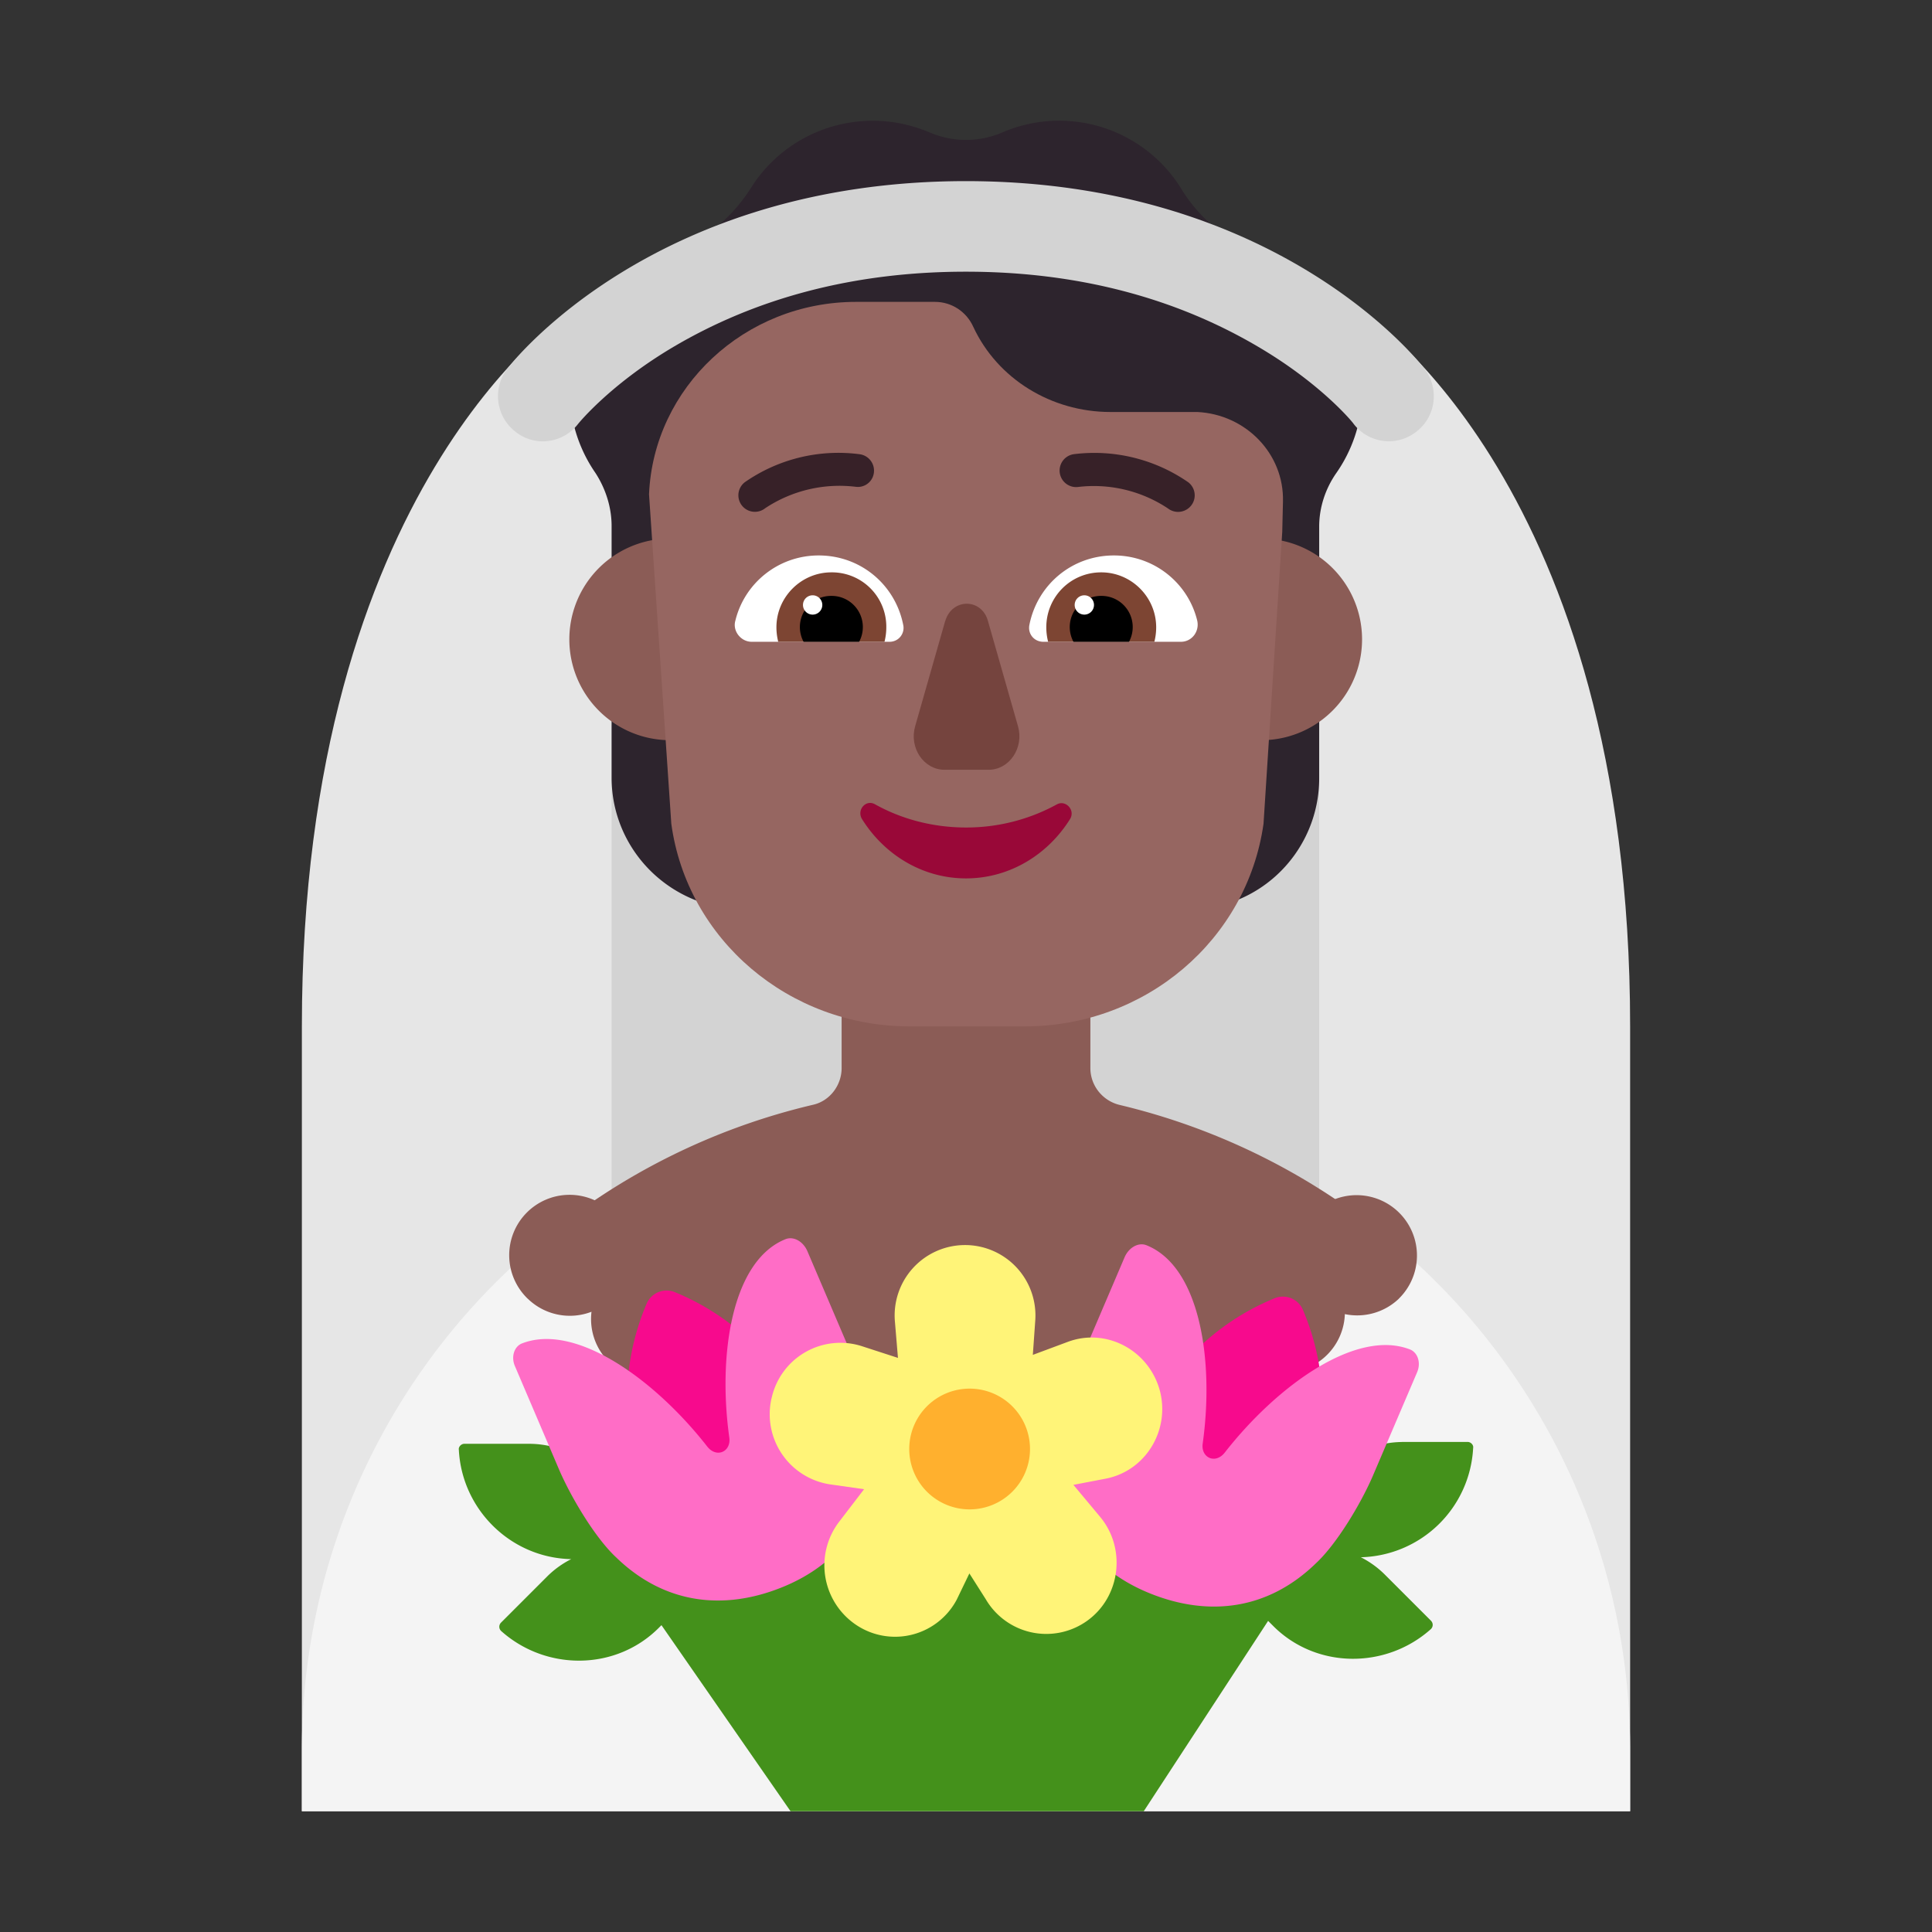 <svg xmlns="http://www.w3.org/2000/svg" width="32" height="32" fill="none"><rect width="100%" height="100%" fill="#333333" stroke="none"/><path fill="#E6E6E6" d="M27 17c0-8.96-4.402-11.81-4.402-11.81L16 11.69l-6.598-6.5S5 8.04 5 17v13h22V17Z"/><path fill="#D3D3D3" d="M21.85 12H10.13v10.56h11.72V12Z"/><path fill="#8B5C56" d="M8.975 20.537A10.937 10.937 0 0 1 13.46 18.3c.28-.06.48-.32.48-.61v-2.96c0-1.13.9-2.04 2.02-2.06 1.16-.02 2.1.95 2.1 2.1v2.92c0 .29.2.54.48.61a10.986 10.986 0 0 1 4.294 2.086C21.306 21.965 18.74 23 15.83 23c-2.816 0-5.311-.97-6.854-2.463Z"/><path fill="#F4F4F4" d="M27 29c0-3.42-1.56-6.48-4.01-8.49-1.53 2-3.9 3.17-6.41 3.17h-1.15c-2.52 0-4.89-1.17-6.41-3.17A10.949 10.949 0 0 0 5 29v1h22v-1Z"/><path fill="#8B5C56" d="M8.714 20.096a1 1 0 0 1 1.414-.026l.003.003c.236.226.336.54.3.841a.999.999 0 0 1 .89.086l.007.004a.999.999 0 0 1 .467.765.998.998 0 0 1 .891-.096l.008.003a.998.998 0 0 1 .611.657.999.999 0 0 1 .856-.27h.009a.998.998 0 0 1 .729.525.999.999 0 0 1 .786-.434h.006a1 1 0 0 1 .297.032c.092-.032.19-.052.293-.056h.003a1 1 0 0 1 .297.033c.092-.033.19-.052.293-.056h.006a.997.997 0 0 1 .716.262.997.997 0 0 1 .627-.435l.008-.002a.997.997 0 0 1 .751.133.997.997 0 0 1 .54-.539l.008-.003a.996.996 0 0 1 .762-.002.997.997 0 0 1 .434-.625l.007-.005a.997.997 0 0 1 .747-.139.997.997 0 0 1 .311-.691l.003-.003a1 1 0 0 1 1.376 1.451l-.003.004a1 1 0 0 1-.892.253 1 1 0 0 1-.456.805l-.009.005a.999.999 0 0 1-.92.086 1 1 0 0 1-.593.708l-.009.004a.999.999 0 0 1-.92-.08.999.999 0 0 1-.707.591l-.01.002a.999.999 0 0 1-.89-.24.999.999 0 0 1-.801.458h-.007a.998.998 0 0 1-.296-.032c-.093.032-.19.051-.294.055h-.003a.997.997 0 0 1-.297-.032c-.092.032-.19.052-.293.056h-.007a1 1 0 0 1-.925-.535 1 1 0 0 1-.982.422l-.011-.002a1 1 0 0 1-.802-.707 1 1 0 0 1-1.047.22l-.01-.003a1 1 0 0 1-.647-.853 1 1 0 0 1-1.07.007l-.01-.006a1 1 0 0 1-.462-.968 1 1 0 0 1-1.052-.213l-.004-.003a1 1 0 0 1-.027-1.415Z"/><path fill="#44911B" d="M23.22 23.884c-.88.01-1.61.75-1.61 1.65v.097c-.065.007-.13.019-.194.034-.122-.477-.615-.868-1.256-.861l-8.4.1c-.597.006-1.054.354-1.2.785a1.687 1.687 0 0 0-.17-.028v-.097c0-.9-.73-1.64-1.61-1.65H7.69c-.05 0-.1.05-.09.1.05.987.86 1.79 1.861 1.81a1.557 1.557 0 0 0-.391.28l-.77.77c-.04.04-.04.1 0 .14.75.67 1.91.66 2.62-.06l.036-.036L13.094 30h5.85l2.06-3.153.076.076c.71.72 1.87.73 2.62.06.04-.04.04-.1 0-.14l-.77-.77a1.56 1.56 0 0 0-.39-.28 1.91 1.91 0 0 0 1.86-1.81c.01-.05-.04-.1-.09-.1h-1.09Z"/><path fill="#F70A8D" d="m14.06 25.233-2.71 1.12-.66-1.61c-.41-1.01-.41-2.14.02-3.15a.36.36 0 0 1 .47-.19c1 .41 1.8 1.21 2.21 2.21l.67 1.62ZM18.23 25.334l2.71 1.12.66-1.61c.41-1.01.41-2.14-.02-3.15a.36.36 0 0 0-.47-.19c-1 .41-1.8 1.21-2.21 2.21l-.67 1.62Z"/><path fill="#FF6DC6" d="M8.634 22.256c-.122.058-.173.225-.101.381l.731 1.713c.204.47.6 1.126.936 1.44.813.792 1.799.88 2.734.508 1.017-.401 1.657-1.262 1.555-2.486-.02-.294-.193-.842-.294-1.135a9.985 9.985 0 0 0-.061-.157 9.424 9.424 0 0 1-.061-.157l-.702-1.644c-.07-.157-.223-.245-.356-.196-.894.353-1.128 1.919-.935 3.29.03.234-.213.342-.366.146-.864-1.106-2.185-2.065-3.08-1.703ZM23.366 22.356c.122.059.173.225.102.382l-.732 1.713c-.204.47-.6 1.125-.936 1.438-.813.793-1.799.881-2.734.51-1.017-.402-1.657-1.263-1.555-2.487.02-.293.193-.842.294-1.135l.061-.157.061-.157.702-1.644c.07-.156.223-.244.355-.196.895.353 1.129 1.919.936 3.29-.03.234.213.342.366.146.864-1.106 2.185-2.065 3.08-1.703Z"/><path fill="#FFF478" d="M12.78 23.159a1.166 1.166 0 0 1 1.502-.86l.591.192-.05-.597a1.166 1.166 0 1 1 2.324-.02l-.04.567.572-.213c.64-.243 1.352.132 1.533.81.17.657-.241 1.334-.912 1.456l-.521.1.44.527c.441.526.341 1.335-.22 1.73a1.162 1.162 0 0 1-1.673-.365l-.27-.425-.21.435a1.156 1.156 0 0 1-1.654.425 1.188 1.188 0 0 1-.29-1.72l.41-.535-.57-.081a1.176 1.176 0 0 1-.963-1.426Z"/><path fill="#FFB02E" d="M16.06 25a1 1 0 1 0 0-2 1 1 0 0 0 0 2Z"/><path fill="#2D242D" d="M22.25 5.29c-.3-.52-.77-.88-1.29-1.06a2.56 2.56 0 0 1-1.38-1.08 2.377 2.377 0 0 0-2.97-.96c-.39.17-.83.17-1.22 0-.29-.12-.6-.19-.93-.19-.85 0-1.6.44-2.02 1.11-.33.52-.82.92-1.41 1.12-.55.19-1.03.58-1.32 1.13-.43.8-.34 1.76.15 2.47.17.26.27.57.27.88v4.17c0 .93.59 1.75 1.47 2.06l1.89.65V8.17c.15-.14.27-.31.38-.5.17-.29.27-.61.3-.92a2.32 2.32 0 0 0 1.82-.55c.42.35.95.57 1.54.57.1 0 .19-.01.28-.02a2.373 2.373 0 0 0 .68 1.42v7.43l1.89-.65c.88-.3 1.47-1.13 1.47-2.06V8.72c0-.31.1-.62.28-.88.52-.74.59-1.73.12-2.55Z"/><path fill="#8B5C56" d="M12.77 10.59a1.67 1.67 0 1 1-3.34 0 1.67 1.67 0 0 1 3.34 0ZM22.56 10.59a1.67 1.67 0 1 1-3.34 0 1.67 1.67 0 0 1 3.34 0Z"/><path fill="#966661" d="M10.75 8.188C10.825 6.418 12.334 5 14.178 5h1.307c.282 0 .523.166.634.41.402.868 1.298 1.414 2.273 1.414h1.44c.804.04 1.438.693 1.418 1.483l-.012.503-.31 4.834C20.656 15.566 18.976 17 16.974 17h-1.911c-1.992 0-3.682-1.434-3.944-3.356l-.369-5.456Z"/><path fill="#990838" d="M16 13.706c-.55 0-1.07-.14-1.508-.385-.153-.085-.306.096-.214.246.367.587.999.982 1.722.982.724 0 1.356-.395 1.723-.982.092-.15-.071-.32-.214-.246a3.118 3.118 0 0 1-1.509.385Z"/><path fill="#fff" d="M12.18 10.28c.15-.62.71-1.08 1.38-1.08.7 0 1.27.49 1.4 1.15a.23.23 0 0 1-.23.28h-2.28c-.18 0-.32-.18-.27-.35ZM19.83 10.28c-.15-.62-.71-1.08-1.38-1.08-.7 0-1.27.49-1.4 1.15-.03.15.08.28.23.28h2.28c.18 0 .31-.17.27-.35Z"/><path fill="#7D4533" d="M12.86 10.39c0-.5.41-.91.91-.91a.9.9 0 0 1 .91.91c0 .08-.01.16-.03.24h-1.76a.986.986 0 0 1-.03-.24ZM19.15 10.39c0-.5-.41-.91-.91-.91-.51 0-.91.41-.91.91 0 .08.01.16.03.24h1.76c.02-.08.03-.16.03-.24Z"/><path fill="#000" d="M13.77 9.87a.516.516 0 0 1 .46.76h-.92a.516.516 0 0 1 .46-.76ZM18.24 9.87a.516.516 0 0 0-.46.76h.92a.516.516 0 0 0-.46-.76Z"/><path fill="#fff" d="M13.62 10.02a.16.16 0 1 1-.32 0 .16.16 0 0 1 .32 0ZM18.12 10.02a.16.16 0 1 1-.32 0 .16.16 0 0 1 .32 0Z"/><path fill="#75443E" d="m15.654 10.29-.496 1.738c-.103.356.14.722.487.722h.73c.345 0 .589-.366.486-.722l-.496-1.738c-.103-.387-.599-.387-.71 0Z"/><path fill="#372128" d="M12.345 8.427a.274.274 0 0 0 .33-.01 2.227 2.227 0 0 1 1.5-.354.267.267 0 0 0 .3-.24.274.274 0 0 0-.24-.3 2.712 2.712 0 0 0-1.9.465.274.274 0 0 0 .01.439ZM19.346 8.422a.275.275 0 0 0 .327.005.273.273 0 0 0 .01-.438 2.731 2.731 0 0 0-1.9-.466.274.274 0 0 0 .063.544 2.215 2.215 0 0 1 1.5.355Z"/><path fill="#D3D3D3" d="M8.992 7.31a.723.723 0 0 1-.455-.16.745.745 0 0 1-.129-1.05c.1-.13 2.454-3.1 7.59-3.1 5.136 0 7.49 2.97 7.59 3.1.257.33.198.8-.129 1.05a.734.734 0 0 1-1.039-.13c-.01-.02-.524-.65-1.553-1.26-1.396-.83-3.028-1.26-4.869-1.26-1.84 0-3.473.43-4.868 1.26-1.04.62-1.554 1.26-1.554 1.26a.742.742 0 0 1-.584.29Z"/></svg>